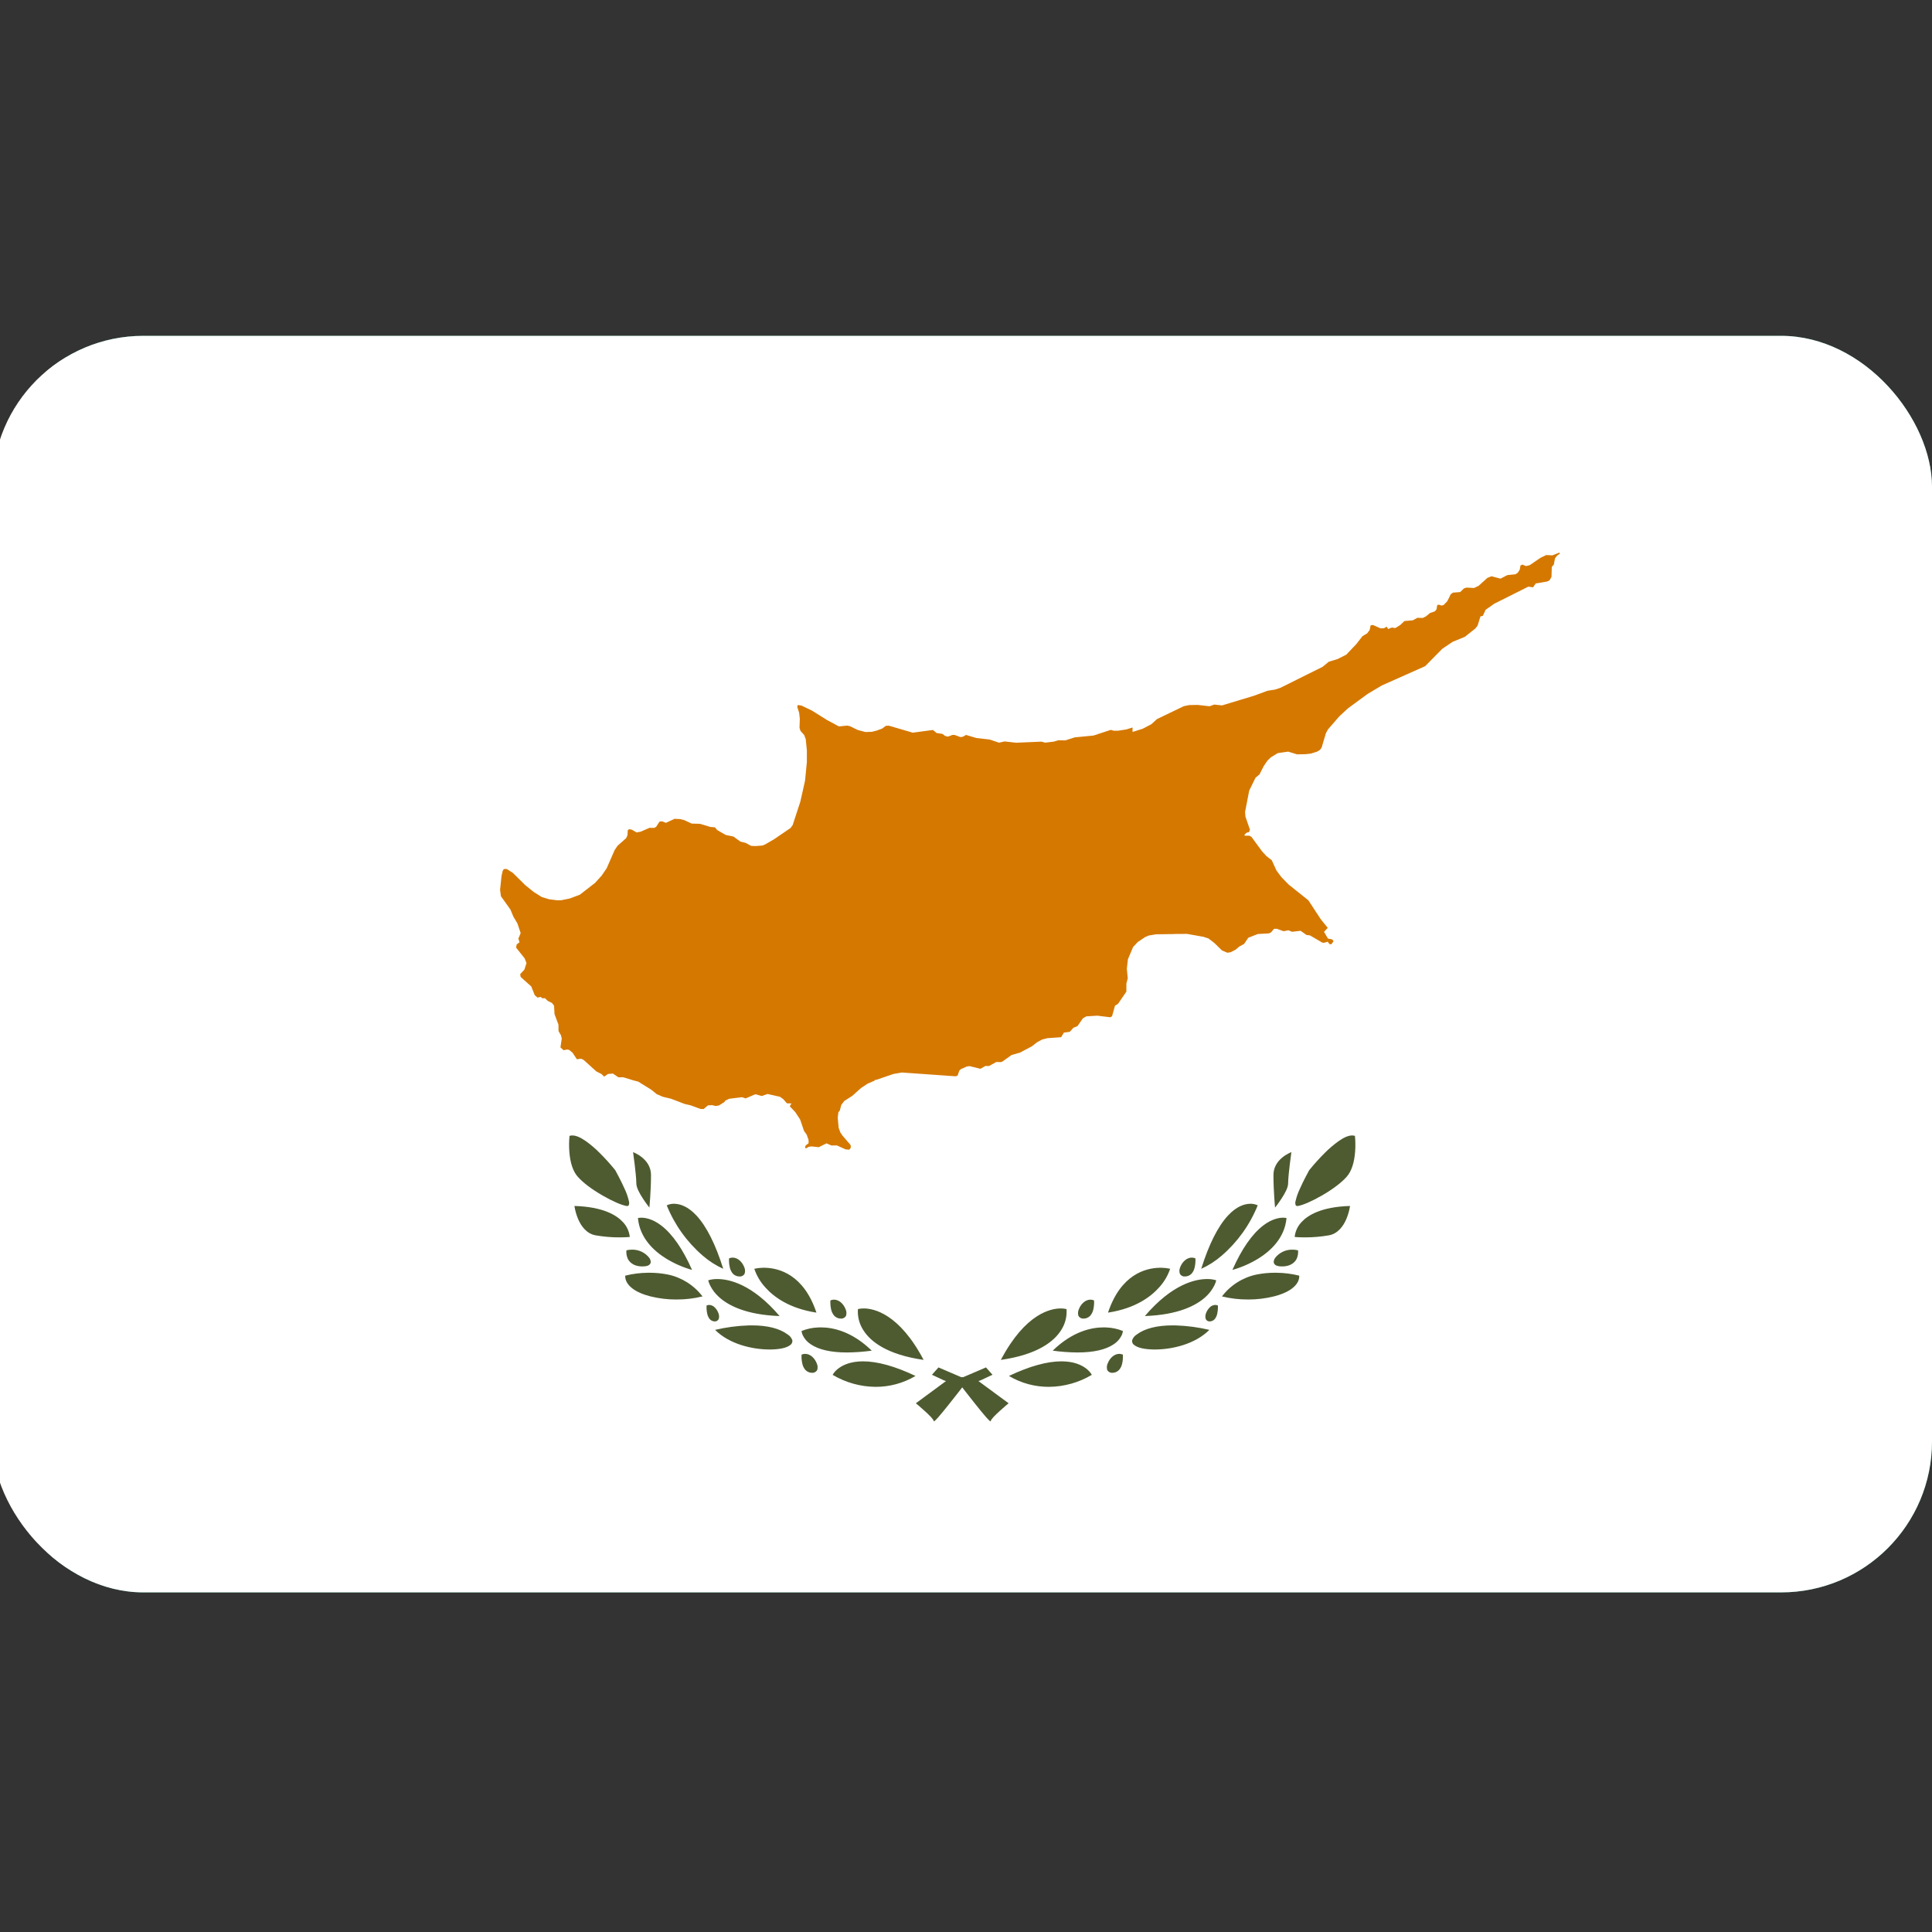 <svg xmlns="http://www.w3.org/2000/svg" xmlns:xlink="http://www.w3.org/1999/xlink" version="1.1" id="Layer_1" x="0px" y="0px" viewBox="0 0 512 512" style="enable-background:new 0 0 512 512;" xml:space="preserve">
<rect x="0" y="0" width="512" height="512" fill="#333333" stroke="none"/>
<g clip-path="url(#clip0_101_28165)">
<g clip-path="url(#clip1_101_28165)">
<path d="M-2 89H512V422H-2V89Z" fill="#2A936A"/>
<mask id="mask0_101_28165" style="mask-type:luminance" maskUnits="userSpaceOnUse" x="-2" y="89" width="514" height="333">
<path d="M-2 89L512 255.5L-2 422V89Z" fill="white"/>
</mask>
<g mask="url(#mask0_101_28165)">
<path d="M-2 89L512 255.5L-2 422" fill="#FFC20E"/>
<path d="M-2 89L512 255.5L-2 422" stroke="white" stroke-width="40"/>
</g>
<mask id="mask1_101_28165" style="mask-type:luminance" maskUnits="userSpaceOnUse" x="-2" y="89" width="257" height="333">
<path d="M-2 89L255 255.5L-2 422V89Z" fill="white"/>
</mask>
<g mask="url(#mask1_101_28165)">
<path d="M-2 89L255 255.5L-2 422" fill="#BE1E2D"/>
<path fill-rule="evenodd" clip-rule="evenodd" d="M225.029 255.5L-9.934 103.277L5.933 74.723L284.971 255.5L5.933 436.277L-9.934 407.723L225.029 255.5Z" fill="black"/>
</g>
<g clip-path="url(#clip2_101_28165)">
<path d="M512 87H-2V430H512V87Z" fill="white"/>
<path d="M262.482 376.687C262.407 376.655 262.339 376.607 262.284 376.547L262.212 376.48C261.895 376.183 261.593 375.869 261.309 375.541C260.548 374.676 259.528 373.41 258.63 372.291C256.851 370.071 255.381 368.159 255.104 367.799L254.651 367.209L250.216 365.84L246.977 364.328L248.707 362.381L254.651 364.928L259.087 365.84L267.29 371.879L267.284 371.884C267.267 371.898 266.091 372.877 264.922 373.942C264.4 374.416 263.743 375.028 263.279 375.533C263.087 375.738 262.91 375.956 262.748 376.184C262.65 376.347 262.561 376.515 262.482 376.688M232.019 367.529C228.017 367.493 224.096 366.395 220.657 364.347H220.653V364.342C221.071 363.644 221.631 363.04 222.296 362.57C223.405 361.756 225.404 360.782 228.636 360.769H228.702C232.529 360.769 237.212 362.072 242.622 364.64C239.415 366.548 235.749 367.547 232.019 367.529ZM215.245 363.808C214.561 363.821 213.904 363.544 213.435 363.046C213.03 362.575 212.751 362.008 212.624 361.4C212.441 360.611 212.373 359.798 212.423 358.989C212.706 358.867 213.008 358.798 213.316 358.787H213.38C214.814 358.787 215.944 360.032 216.428 361.266C216.692 361.812 216.748 362.435 216.585 363.02C216.341 363.529 215.812 363.84 215.248 363.803L215.245 363.808ZM244.76 360.384C234.846 358.966 230.644 355.379 228.865 352.619C227.738 350.944 227.208 348.938 227.36 346.925V346.917H227.368C227.866 346.802 228.375 346.746 228.886 346.749C231.523 346.749 238.269 348.077 244.763 360.379L244.767 360.387L244.755 360.381L244.76 360.384ZM224.44 358.417C220.205 358.417 216.98 357.685 214.856 356.245C213.952 355.666 213.225 354.85 212.751 353.887C212.578 353.521 212.463 353.131 212.411 352.73C213.823 352.157 215.324 351.838 216.846 351.787C217.065 351.777 217.285 351.77 217.517 351.77C220.79 351.77 225.768 352.839 231.021 357.932L231.026 357.937H231.02C228.838 358.239 226.638 358.399 224.435 358.418L224.44 358.417ZM203.932 357.628C199.466 357.628 193.33 356.263 189.504 352.433L189.5 352.429H189.511C192.42 351.741 195.39 351.346 198.376 351.25C198.655 351.243 198.936 351.24 199.219 351.239C203.406 351.239 206.611 352.052 208.746 353.654C209.342 354.013 209.786 354.58 209.99 355.245C210.037 355.736 209.804 356.212 209.387 356.475C208.426 357.201 206.707 357.589 204.278 357.628L203.936 357.639L203.932 357.628ZM189.46 350.196C188.912 350.198 188.392 349.952 188.044 349.529C187.722 349.106 187.505 348.612 187.411 348.088C187.265 347.398 187.209 346.692 187.245 345.987V345.977C187.463 345.876 187.7 345.823 187.94 345.82C188.5 345.84 189.03 346.078 189.419 346.482C189.851 346.906 190.18 347.423 190.383 347.994C190.585 348.47 190.621 349.001 190.485 349.5C190.319 349.921 189.91 350.196 189.457 350.192L189.46 350.196ZM222.887 349.442C222.203 349.455 221.545 349.178 221.076 348.68C220.671 348.209 220.392 347.643 220.264 347.035C220.082 346.245 220.014 345.433 220.064 344.624C220.346 344.502 220.649 344.433 220.956 344.421H221.02C222.454 344.421 223.584 345.667 224.068 346.901C224.332 347.447 224.388 348.07 224.225 348.654C223.982 349.165 223.452 349.475 222.889 349.437L222.887 349.442ZM206.604 348.767C197.617 348.451 192.955 345.894 190.622 343.804C189.625 342.929 188.803 341.872 188.201 340.69C187.977 340.246 187.803 339.778 187.682 339.296L187.694 339.291C188.414 339.072 189.162 338.961 189.913 338.96H190.123C193.154 338.96 199.324 340.234 206.601 348.766V348.771L206.604 348.767ZM216.365 347.858C209.134 346.756 205.037 343.649 202.874 341.236C201.539 339.801 200.524 338.098 199.897 336.24C200.628 336.073 201.374 335.983 202.124 335.972C202.221 335.972 202.321 335.968 202.423 335.968C202.526 335.968 202.632 335.968 202.739 335.972C206.376 336.052 212.981 337.7 216.363 347.854H216.369L216.365 347.858ZM179.242 344.383C176.941 344.39 174.647 344.115 172.412 343.564C168.626 342.616 167.002 341.169 166.306 340.122C166.006 339.688 165.806 339.194 165.717 338.673C165.686 338.47 165.68 338.265 165.7 338.06L165.717 338.054C167.673 337.568 169.679 337.313 171.694 337.295C171.83 337.295 171.968 337.291 172.108 337.291C173.75 337.288 175.388 337.447 176.999 337.766C180.652 338.53 183.907 340.588 186.167 343.562V343.567H186.159C183.894 344.122 181.569 344.395 179.237 344.379L179.242 344.383ZM196.027 338.277C195.346 338.296 194.688 338.026 194.216 337.534C193.81 337.057 193.531 336.486 193.405 335.872C193.222 335.088 193.154 334.282 193.204 333.479C193.487 333.357 193.789 333.288 194.097 333.277H194.16C195.592 333.277 196.724 334.523 197.21 335.757C197.468 336.298 197.517 336.916 197.348 337.491C197.117 338.005 196.591 338.319 196.029 338.28L196.027 338.277ZM183.406 336.545C181.003 335.864 178.704 334.859 176.571 333.558C173.405 331.607 169.532 328.156 169.06 322.794H169.068C169.308 322.742 169.552 322.713 169.797 322.706C169.855 322.706 169.921 322.702 169.988 322.702C170.934 322.702 172.87 322.969 175.212 324.751C178.193 327.026 180.946 330.994 183.408 336.556L183.406 336.545ZM191.647 336.242C189.686 335.35 187.865 334.179 186.239 332.764C182.039 329.145 178.765 324.572 176.692 319.427C177.21 319.184 177.77 319.045 178.341 319.017C178.398 319.013 178.455 319.011 178.515 319.011C178.601 319.011 178.69 319.011 178.78 319.017C180.157 319.055 182.254 319.628 184.579 322.14C187.249 325.025 189.633 329.766 191.661 336.232L191.666 336.25L191.649 336.244L191.647 336.242ZM170.293 335.619C167.54 335.619 166.598 334.124 166.32 333.481C166.044 332.811 165.935 332.083 166.004 331.362V331.35C166.452 331.238 166.912 331.178 167.374 331.171H167.468C169.269 331.127 170.983 331.941 172.085 333.367C172.231 333.583 172.678 334.335 172.308 334.922C172.011 335.385 171.337 335.62 170.292 335.62L170.293 335.619ZM164.194 327.918C162.061 327.923 159.932 327.741 157.831 327.374C155.379 326.927 153.989 324.84 153.255 323.169C152.761 322.026 152.416 320.824 152.227 319.593H152.234C159.819 319.816 163.402 322.035 165.071 323.856C166.105 324.934 166.75 326.327 166.902 327.813H166.897C166.885 327.813 165.817 327.916 164.19 327.916L164.194 327.918ZM172.092 320.018C172.082 320.005 171.216 318.931 170.36 317.601C169.462 316.203 168.631 314.742 168.631 313.551C168.631 312.398 168.36 309.969 168.198 308.624C167.994 306.917 167.787 305.457 167.77 305.333H167.777C167.97 305.403 172.522 307.113 172.522 311.387C172.522 315.662 172.101 319.97 172.097 320.013V320.019H172.091L172.092 320.018ZM166.193 319.612C166.145 319.612 166.097 319.607 166.05 319.6C164.704 319.375 162.338 318.345 159.726 316.845C156.824 315.18 154.467 313.395 153.09 311.82C151.833 310.384 151.091 308.129 150.874 305.117C150.778 303.753 150.795 302.383 150.923 301.022C151.166 300.943 151.42 300.905 151.674 300.907C152.682 300.924 153.757 301.378 155.209 302.379C156.532 303.322 157.772 304.376 158.915 305.531C160.367 306.974 161.74 308.496 163.028 310.088L163.046 310.111C163.197 310.382 164.495 312.724 165.506 315.003C166.011 316.052 166.399 317.154 166.661 318.288C166.761 318.62 166.761 318.974 166.661 319.306C166.619 319.413 166.542 319.504 166.442 319.562C166.362 319.596 166.277 319.614 166.19 319.613L166.193 319.612Z" fill="#4E5B31"/>
<path d="M247.519 376.687C247.594 376.655 247.661 376.607 247.717 376.547L247.788 376.48C248.106 376.183 248.407 375.869 248.692 375.541C249.452 374.676 250.473 373.41 251.37 372.291C253.149 370.071 254.619 368.159 254.896 367.799L255.349 367.209L259.785 365.84L263.024 364.328L261.293 362.381L255.349 364.928L250.913 365.84L242.71 371.879L242.717 371.884C242.733 371.898 243.91 372.877 245.079 373.942C245.6 374.416 246.258 375.028 246.722 375.533C246.913 375.738 247.091 375.956 247.253 376.184C247.351 376.347 247.439 376.515 247.519 376.688M277.982 367.529C281.983 367.493 285.904 366.395 289.344 364.347H289.348V364.342C288.929 363.644 288.37 363.04 287.704 362.57C286.596 361.756 284.596 360.782 281.365 360.769H281.298C277.472 360.769 272.789 362.072 267.378 364.64C270.586 366.548 274.251 367.547 277.982 367.529ZM294.755 363.808C295.439 363.821 296.097 363.544 296.566 363.046C296.97 362.575 297.249 362.008 297.377 361.4C297.559 360.611 297.627 359.798 297.577 358.989C297.295 358.867 296.992 358.798 296.685 358.787H296.621C295.187 358.787 294.057 360.032 293.572 361.266C293.309 361.812 293.253 362.435 293.416 363.02C293.659 363.529 294.189 363.84 294.752 363.803L294.755 363.808ZM265.24 360.384C275.154 358.966 279.356 355.379 281.136 352.619C282.263 350.944 282.793 348.938 282.64 346.925V346.917H282.633C282.135 346.802 281.625 346.746 281.115 346.749C278.477 346.749 271.731 348.077 265.238 360.379L265.234 360.387L265.245 360.381L265.24 360.384ZM285.56 358.417C289.796 358.417 293.02 357.685 295.145 356.245C296.048 355.666 296.776 354.85 297.25 353.887C297.423 353.521 297.537 353.131 297.589 352.73C296.178 352.157 294.676 351.838 293.154 351.787C292.936 351.777 292.715 351.77 292.484 351.77C289.21 351.77 284.232 352.839 278.979 357.932L278.974 357.937H278.981C281.163 358.239 283.363 358.399 285.565 358.418L285.56 358.417ZM306.069 357.628C310.535 357.628 316.67 356.263 320.497 352.433L320.501 352.429H320.489C317.581 351.741 314.611 351.346 311.624 351.25C311.345 351.243 311.064 351.24 310.782 351.239C306.594 351.239 303.389 352.052 301.254 353.654C300.658 354.013 300.215 354.58 300.011 355.245C299.963 355.736 300.197 356.212 300.614 356.475C301.575 357.201 303.293 357.589 305.722 357.628L306.065 357.639L306.069 357.628ZM320.541 350.196C321.089 350.198 321.608 349.952 321.957 349.529C322.279 349.106 322.496 348.612 322.589 348.088C322.735 347.398 322.791 346.692 322.756 345.987V345.977C322.537 345.876 322.3 345.823 322.061 345.82C321.5 345.84 320.97 346.078 320.582 346.482C320.15 346.906 319.82 347.423 319.618 347.994C319.416 348.47 319.379 349.001 319.515 349.5C319.682 349.921 320.09 350.196 320.543 350.192L320.541 350.196ZM287.114 349.442C287.798 349.455 288.455 349.178 288.924 348.68C289.329 348.209 289.608 347.643 289.736 347.035C289.919 346.245 289.987 345.433 289.937 344.624C289.655 344.502 289.352 344.433 289.045 344.421H288.981C287.547 344.421 286.416 345.667 285.932 346.901C285.668 347.447 285.612 348.07 285.776 348.654C286.018 349.165 286.548 349.475 287.112 349.437L287.114 349.442ZM303.396 348.767C312.384 348.451 317.046 345.894 319.378 343.804C320.375 342.929 321.197 341.872 321.8 340.69C322.024 340.246 322.198 339.778 322.318 339.296L322.306 339.291C321.587 339.072 320.839 338.961 320.087 338.96H319.877C316.846 338.96 310.676 340.234 303.399 348.766V348.771L303.396 348.767ZM293.636 347.858C300.867 346.756 304.963 343.649 307.127 341.236C308.462 339.801 309.477 338.098 310.104 336.24C309.373 336.073 308.626 335.983 307.876 335.972C307.78 335.972 307.679 335.968 307.577 335.968C307.475 335.968 307.369 335.968 307.261 335.972C303.625 336.052 297.019 337.7 293.637 347.854H293.632L293.636 347.858ZM330.758 344.383C333.06 344.39 335.354 344.115 337.588 343.564C341.374 342.616 342.999 341.169 343.694 340.122C343.994 339.688 344.195 339.194 344.283 338.673C344.314 338.47 344.321 338.265 344.301 338.06L344.283 338.054C342.328 337.568 340.322 337.313 338.307 337.295C338.17 337.295 338.033 337.291 337.893 337.291C336.251 337.288 334.612 337.447 333.002 337.766C329.349 338.53 326.093 340.588 323.834 343.562V343.567H323.841C326.106 344.122 328.431 344.395 330.763 344.379L330.758 344.383ZM313.973 338.277C314.654 338.296 315.312 338.026 315.785 337.534C316.191 337.057 316.47 336.486 316.596 335.872C316.779 335.088 316.846 334.282 316.796 333.479C316.514 333.357 316.211 333.288 315.904 333.277H315.84C314.409 333.277 313.277 334.523 312.791 335.757C312.532 336.298 312.483 336.916 312.652 337.491C312.884 338.005 313.41 338.319 313.971 338.28L313.973 338.277ZM326.595 336.545C328.998 335.864 331.297 334.859 333.429 333.558C336.595 331.607 340.469 328.156 340.941 322.794H340.933C340.692 322.742 340.449 322.713 340.203 322.706C340.146 322.706 340.079 322.702 340.012 322.702C339.067 322.702 337.13 322.969 334.788 324.751C331.807 327.026 329.054 330.994 326.593 336.556L326.595 336.545ZM318.353 336.242C320.315 335.35 322.136 334.179 323.761 332.764C327.962 329.145 331.235 324.572 333.308 319.427C332.791 319.184 332.231 319.045 331.66 319.017C331.603 319.013 331.546 319.011 331.485 319.011C331.399 319.011 331.311 319.011 331.221 319.017C329.844 319.055 327.747 319.628 325.422 322.14C322.751 325.025 320.367 329.766 318.34 336.232L318.334 336.25L318.351 336.244L318.353 336.242ZM339.707 335.619C342.461 335.619 343.403 334.124 343.681 333.481C343.957 332.811 344.065 332.083 343.997 331.362V331.35C343.549 331.238 343.088 331.178 342.626 331.171H342.532C340.732 331.127 339.018 331.941 337.915 333.367C337.77 333.583 337.323 334.335 337.692 334.922C337.989 335.385 338.663 335.62 339.708 335.62L339.707 335.619ZM345.807 327.918C347.939 327.923 350.068 327.741 352.17 327.374C354.622 326.927 356.012 324.84 356.746 323.169C357.239 322.026 357.585 320.824 357.774 319.593H357.767C350.181 319.816 346.599 322.035 344.93 323.856C343.895 324.934 343.25 326.327 343.099 327.813H343.104C343.115 327.813 344.183 327.916 345.811 327.916L345.807 327.918ZM337.908 320.018C337.919 320.005 338.785 318.931 339.64 317.601C340.539 316.203 341.37 314.742 341.37 313.551C341.37 312.398 341.641 309.969 341.802 308.624C342.007 306.917 342.213 305.457 342.23 305.333H342.223C342.031 305.403 337.478 307.113 337.478 311.387C337.478 315.662 337.9 319.97 337.904 320.013V320.019H337.909L337.908 320.018ZM343.808 319.612C343.856 319.612 343.903 319.607 343.951 319.6C345.296 319.375 347.663 318.345 350.275 316.845C353.177 315.18 355.534 313.395 356.911 311.82C358.167 310.384 358.91 308.129 359.127 305.117C359.223 303.753 359.206 302.383 359.077 301.022C358.834 300.943 358.581 300.905 358.326 300.907C357.319 300.924 356.243 301.378 354.791 302.379C353.468 303.322 352.228 304.376 351.085 305.531C349.633 306.974 348.261 308.496 346.973 310.088L346.955 310.111C346.803 310.382 345.506 312.724 344.495 315.003C343.99 316.052 343.602 317.154 343.339 318.288C343.24 318.62 343.24 318.974 343.339 319.306C343.381 319.413 343.459 319.504 343.559 319.562C343.638 319.596 343.724 319.614 343.81 319.613L343.808 319.612Z" fill="#4E5B31"/>
<path d="M413.274 146.434L411.929 146.97L411.401 147.181L409.772 147.091L408.245 147.825L405.538 149.676L405.419 149.762L404.409 150.025L403.472 149.621L402.94 149.863L402.757 150.961L402.25 151.749L401.626 152.187L399.466 152.409L397.644 153.349L395.274 152.714L394.173 153.146L391.831 155.256L390.635 155.823L390.217 155.799L388.63 155.718L387.96 155.937L386.96 156.905L385.066 157.052L384.476 157.461L383.552 159.325L382.551 160.358L381.98 160.48L381.359 160.251L380.893 160.333L380.681 161.526L380.229 162.025L378.961 162.462L377.949 163.306L377.06 163.764L375.87 163.734H375.596L374.411 164.389L372.183 164.585L371.256 165.47L371.051 165.659L370.618 165.921L369.91 166.344L369.739 166.449L368.882 166.297L367.883 166.693L367.478 166.07L366.787 166.486L365.873 166.525L364.731 166.017L363.862 165.63L363.226 165.722L363.005 166.831L362.983 166.948L362.314 167.839L361.067 168.595L360.896 168.816L359.477 170.65L356.78 173.489L354.499 174.648L352.136 175.368L350.479 176.729L346.139 178.882L339.288 182.297L337.887 182.746L335.877 183.067L332.292 184.389L329.128 185.344L328.952 185.398L328.324 185.588L323.864 186.939L321.788 186.719L320.558 187.166L317.357 186.81L315.13 186.854L313.721 187.148L311.073 188.419L306.603 190.57L305.126 191.922L302.826 193.123L300.133 193.976L300.139 192.844L300.123 192.796L299.189 193.091L298.515 193.305L296.33 193.642H295.115L294.36 193.422L294.246 193.462L289.781 194.93L284.802 195.412L282.31 196.212L280.448 196.182L279.284 196.529L277 196.808L276.184 196.591L276 196.54L269.29 196.832L266.222 196.485L264.757 196.818L262.301 195.991L258.721 195.576L257.885 195.325L256 194.766L255.148 195.257L254.511 195.325L252.988 194.772L252.44 194.758L251.183 195.216L250.46 195.03L249.787 194.494L248.21 194.259L247.25 193.45L241.881 194.163L240.425 193.734L235.539 192.309L234.762 192.349L233.791 193.075L232.336 193.606L231.073 193.935L229.352 193.992L227.353 193.468L225.294 192.468L224.533 192.287L222.834 192.459L222.315 192.505L219.193 190.829L215.171 188.314L212.442 186.999L211.418 186.833L211.28 187.32L211.788 188.921L211.96 190.507L211.908 191.972L211.88 192.879L212.135 193.694L213.12 194.787L213.53 195.885L213.831 198.905L213.827 201.971L213.348 206.859L213.187 207.602L212.615 210.134L212.093 212.461L210.068 218.653L209.512 219.421L208.146 220.354L205.052 222.462L202.773 223.777L202.052 224.076L200.202 224.216L199.049 224.159L197.614 223.381L196.205 223.018L194.359 221.689L192.303 221.264L190.053 219.961L189.467 219.257L188.241 219.142L186.541 218.632V218.629L185.917 218.442L185.486 218.316L183.316 218.259L181.294 217.325L180.229 217.068L178.775 216.994L177.252 217.702L176.481 218.062L175.506 217.674L174.8 217.718L174.001 218.927L173.903 219.112L173.352 219.403L172.667 219.394L172.13 219.379L171.55 219.633L170.769 219.972L170.079 220.274L169.742 220.419L169.736 220.414L169.529 220.455L169.161 220.519L168.704 220.607L167.899 220.136L167.47 219.883L166.752 219.737L166.366 220.016L166.29 221.331L165.937 222.119L164.817 223.11L163.679 224.113L162.885 225.284L160.786 230.08L159.472 232.015L159.064 232.466L157.683 233.987L156.463 234.934L153.652 237.115L150.991 238.11L148.699 238.579L147.585 238.583L145.472 238.302L143.574 237.719L141.49 236.415L139.205 234.575L135.896 231.303L135.428 231.021L135.33 230.956L134.288 230.289L133.515 230.309L133.212 230.809L133.046 231.531L132.907 232.171L132.527 235.811L132.555 236.022L132.755 237.521L135.268 241.036L136.043 242.904L136.17 243.117L136.689 243.989L137.084 244.654L137.123 244.721L137.98 247.287L137.376 248.736L137.681 249.708L136.918 250.3L136.778 251.138L139.035 253.969L139.527 255.218L138.977 256.95L138.1 257.905L137.855 258.166L137.978 258.898L139.016 259.833L140.78 261.405L141.721 263.741L142.437 264.37L143.268 264.192L143.731 264.546L144.432 264.534L145.122 265.224L145.569 265.441L146.275 265.793L146.833 266.52L146.956 268.756L147.996 271.534L148.012 273.041L148.018 273.254L148.666 274.368L148.869 275.247L148.526 277.573L149.352 278.32L150.247 278.137L150.825 278.229L151.753 279.003L152.878 280.718L153.978 280.556L154.676 280.893L158.045 283.942L158.81 284.329L158.852 284.353L159.402 284.629L160.087 285.319L161.147 284.615L161.265 284.603L162.418 284.501L162.924 284.844L163.894 285.501L165.17 285.485L167.937 286.334L169.147 286.644L171.58 288.158L172.615 288.798L173.227 289.296L174.04 289.96L175.665 290.659L177.059 290.993L177.814 291.173L178.385 291.392L178.399 291.357H178.407L178.393 291.393L181.411 292.549L183.046 292.931L184.558 293.489L185.658 293.889L186.466 293.902L187.608 292.94L188.714 292.876L189.633 293.105L190.53 292.955L191.949 292.079L192.226 291.668L193.232 291.189L196.627 290.767L197.619 291.089L200.166 289.98L201.873 290.455L203.383 289.919L206.684 290.653L207.561 291.271L208.542 292.394L208.662 292.4L209.754 292.421L209.297 293.182L210.738 294.695L212.039 296.664L212.127 296.924L213.073 299.705L213.777 300.69L214.269 302.065L214.293 302.961L213.528 303.545L213.402 303.879L213.359 304.002L213.514 304.377L213.803 304.219L214.353 303.914L215.023 303.81L216.203 303.936L216.982 304.018L218.212 303.406L219.027 303.001L220.336 303.565L221.775 303.549L222.38 303.818L224.093 304.594L224.966 304.677L225.289 304.465L225.495 303.975L225.389 303.404L224.732 302.65L223.286 300.97L222.694 300.107L222.244 298.857L222.104 297.259L222.005 296.181L222.184 294.765L222.573 294.26L222.858 293.135H222.863L222.937 292.84L223.74 291.774L225.867 290.406L228.151 288.358L229.957 287.166L231.819 286.359L231.869 286.13L232.076 286.214L236.812 284.602L236.89 284.593L238.998 284.225L253.231 285.229L253.758 285.069V285.066L254.232 283.734L254.488 283.487L254.659 283.326L256.224 282.636L256.955 282.531L258.986 283.033L259.818 283.239L261.15 282.491L262.094 282.507L264.046 281.441L265.251 281.471L265.708 281.288L268.057 279.598L270.319 278.949L270.907 278.636L271.114 278.522L273.433 277.296L274.906 276.164L276.177 275.487L277.57 275.128L281.213 274.871L281.946 273.649L283.513 273.44L284.459 272.371L285.545 271.93L286.321 270.811L286.971 269.872L287.88 269.346L290.793 269.163L294.245 269.591L294.702 269.314L295.482 266.527L296.299 266.004L298.498 262.796L298.505 261.627V260.65L298.867 259.26L298.621 256.75L298.913 254.208L300.28 250.978L301.484 249.676L303.426 248.361L304.414 247.93L305.812 247.695V247.695L306.018 247.66L306.374 247.599L311.19 247.533C311.257 247.483 312.942 247.509 312.942 247.509L314.548 247.487L318.612 248.21L318.901 248.26L320.272 248.705L321.856 249.938L323.534 251.579L323.848 251.884L324.934 252.342L325.262 252.485L326.159 252.342L327.437 251.676L328.401 250.86L329.714 250.141L329.746 250.096L330.486 248.982L330.508 248.959L330.524 248.963V248.957H330.512L330.803 248.514L333.343 247.523L336.33 247.352L336.666 247.17L336.853 247.07L337.642 246.142L338.381 246.136L340.172 246.785L341.428 246.534L342.428 246.934L343.205 246.842L344.669 246.671L346.242 247.778L347.159 247.892L350.39 249.785L350.558 249.812L350.645 249.828L350.83 249.859L351.213 249.745L351.784 249.579L351.86 249.557L351.932 249.657L352.299 250.176L352.803 250.248L353.399 249.451L353.162 249.09L353.072 248.959L351.918 248.724L350.881 246.952L351.868 245.888L350.32 243.986L350.063 243.671L349.976 243.538L349.44 242.724L346.73 238.588L343.199 235.767L341.963 234.777L341.955 234.771L341.522 234.428L339.637 232.508L338.291 230.719L338.114 230.334L337.836 229.727L337.029 227.967L335.623 226.881L334.477 225.628L334.42 225.555L332.056 222.338L331.668 221.799L331.109 221.476L329.929 221.468L329.815 221.354L329.749 221.285L329.789 221.243L330.355 220.679L330.986 220.521L331.257 219.898L330.054 216.411L330.046 216.289L329.956 215.174L330.937 210.112L331.063 209.495L332.735 206.089L333.771 205.24L334.902 203.015L335.873 201.593L336.801 200.688L336.963 200.592L338.638 199.577L340.046 199.379L341.387 199.189L343.729 199.912L345.956 199.868L346.391 199.822L347.402 199.708L349.064 199.184L349.849 198.699L350.256 198.074L351.105 195.223L351.378 194.316L351.902 193.33L354.932 189.839L357.223 187.718L362.374 183.937L364.895 182.429L366.183 181.659L377.677 176.544L380.664 173.515L382.22 171.938L384.973 170.089L388.195 168.768L390.967 166.571L391.572 165.809L392.335 163.35L392.971 163.197L393.542 161.954L393.706 161.601L395.968 160.004L396.224 159.877L405.012 155.469L406.289 155.645L406.974 154.62L409.531 154.191L410.002 154.111L410.63 153.796L411.166 152.881V152.7L411.24 150.258L411.786 149.597L412.083 147.987L412.364 147.616L412.657 147.229L413.381 146.72L413.255 146.417L413.274 146.434Z" fill="#D57800"/>
</g>
</g>
</g>
<defs>
<clipPath id="clip0_101_28165">
<rect width="512" height="512" fill="white"/>
</clipPath>
<clipPath id="clip1_101_28165">
<rect x="-2" y="89" width="514" height="333" rx="40" fill="white"/>
</clipPath>
<clipPath id="clip2_101_28165">
<rect width="514" height="343" fill="white" transform="translate(-2 87)"/>
</clipPath>
</defs>
</svg>
